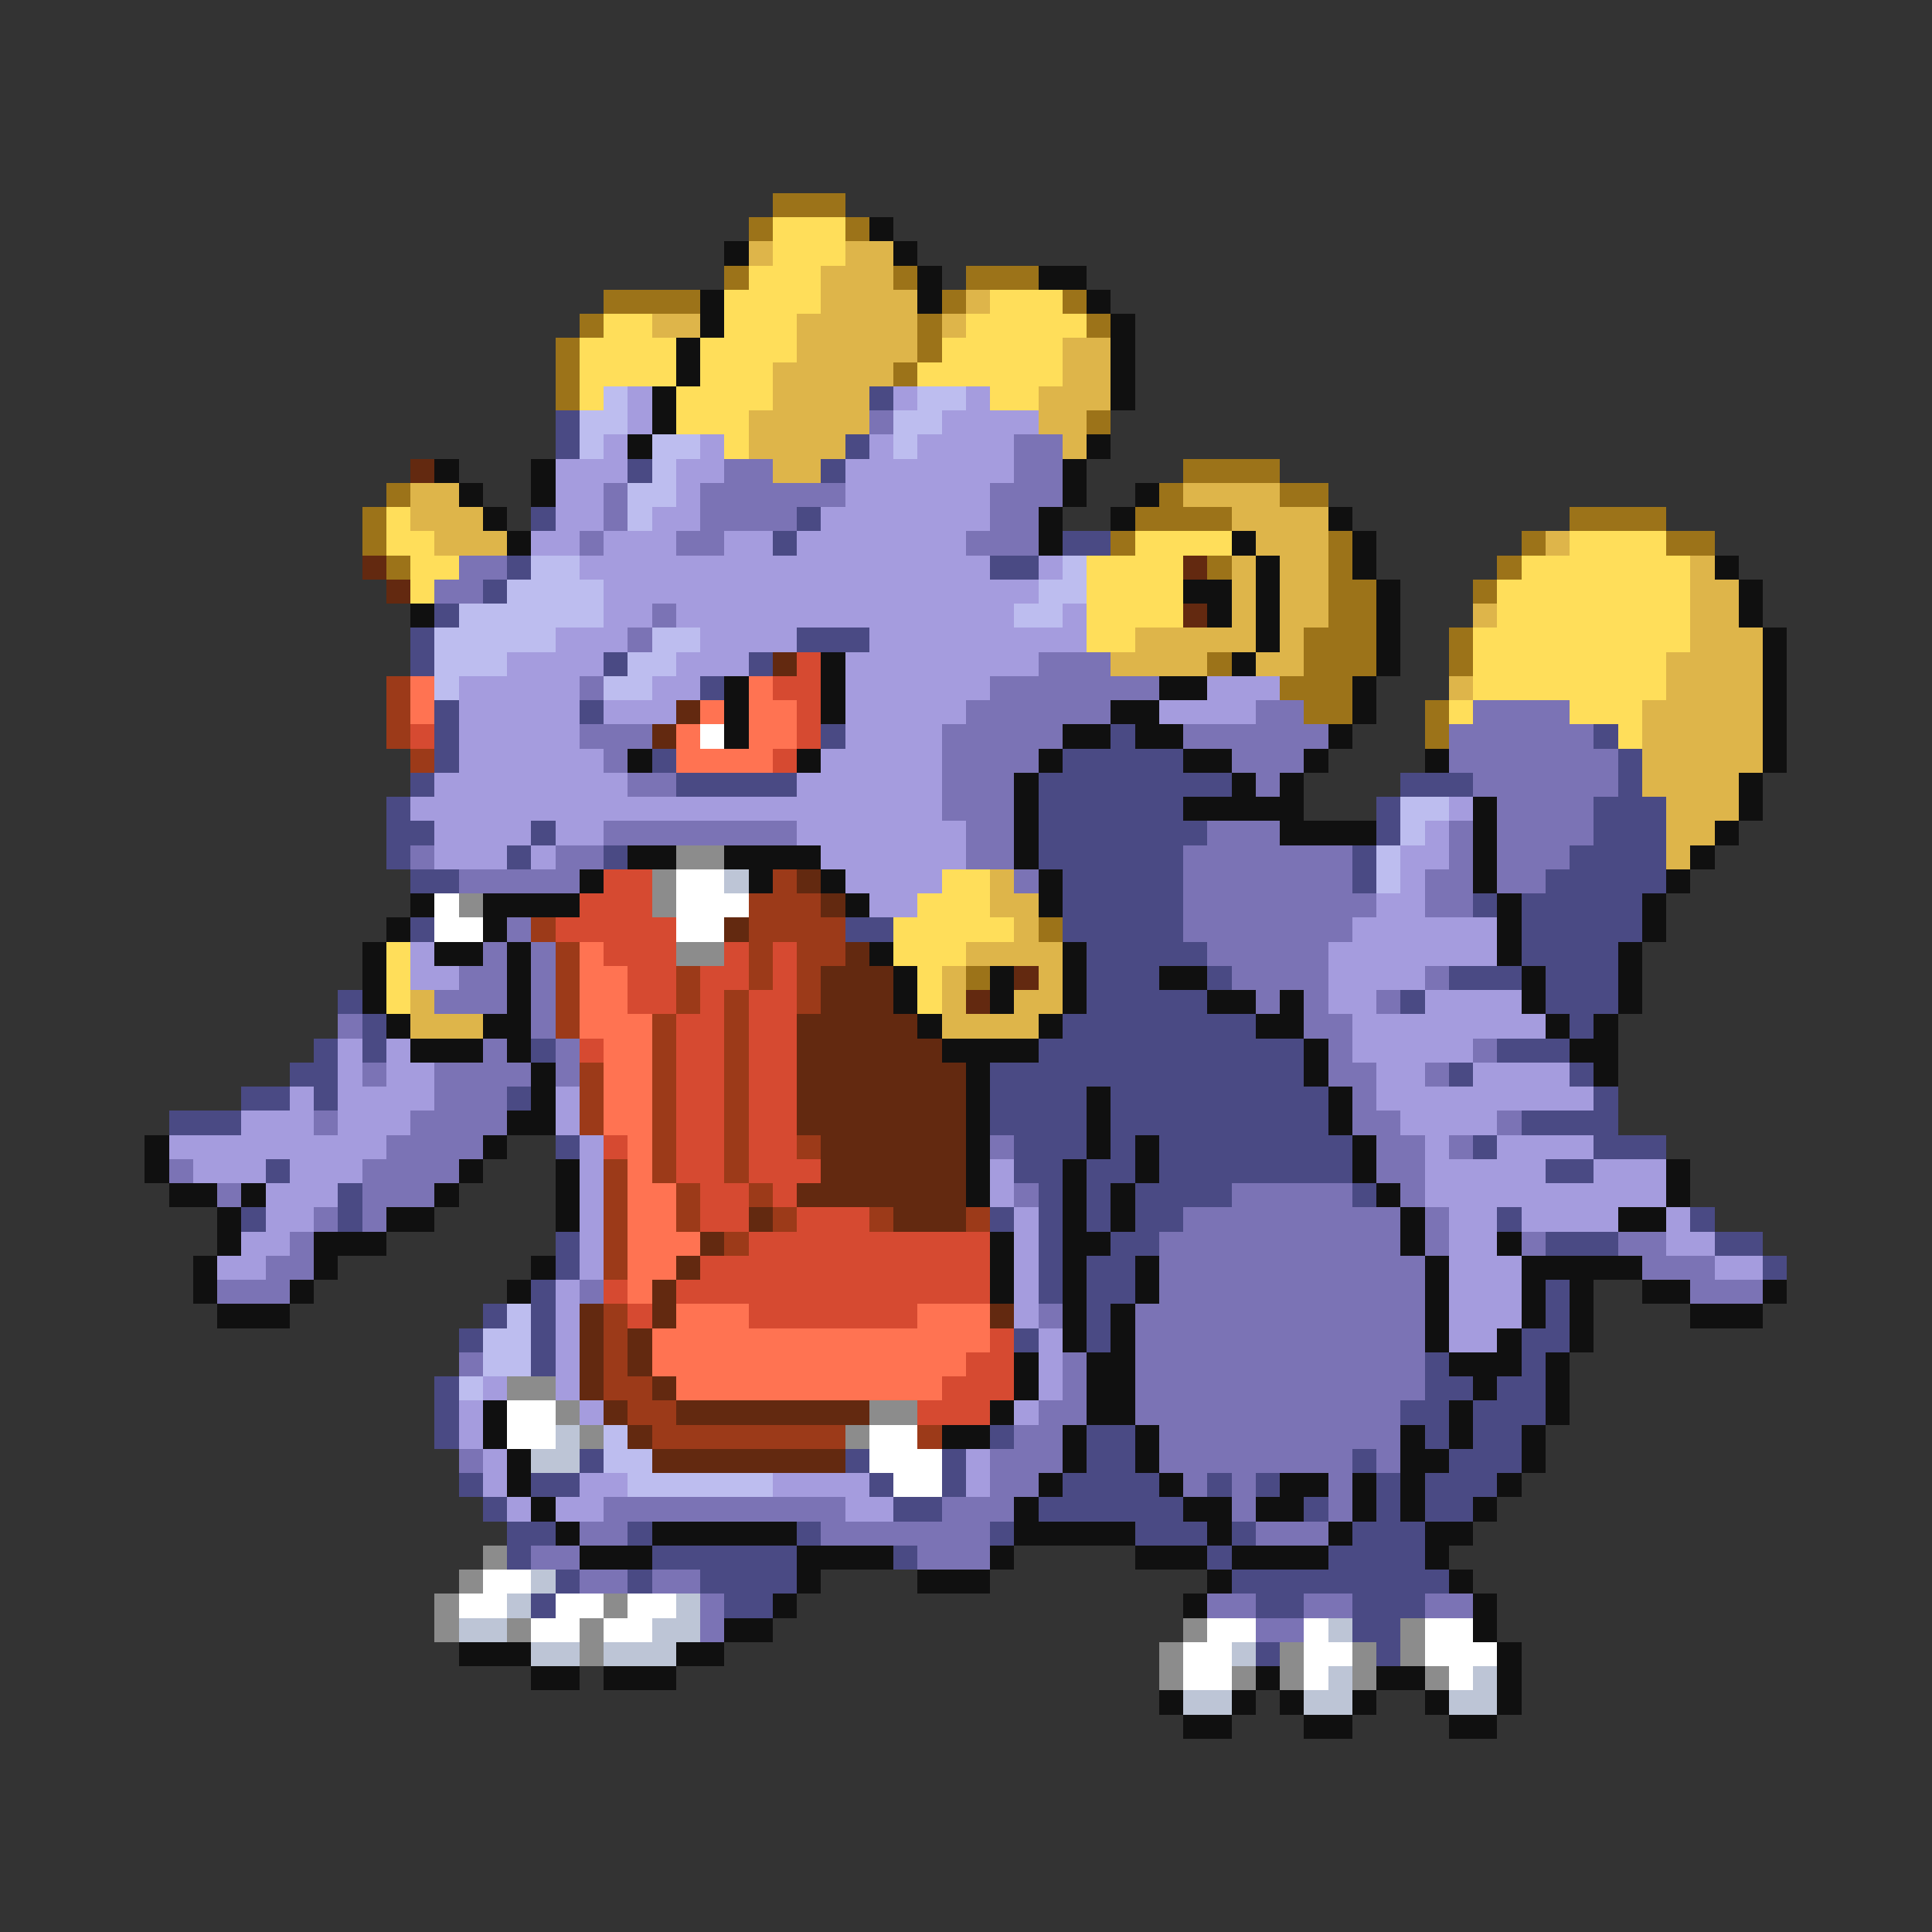 <svg xmlns="http://www.w3.org/2000/svg" viewBox="0 -0.5 80 80" shape-rendering="crispEdges">
<rect x="0" y="-0.5" width="80" height="80" fill="#333333" stroke="none"/>
<path stroke="#9c7319" d="M32 8h3M31 9h1M35 9h1M30 11h1M37 11h1M40 11h3M25 12h4M39 12h1M44 12h1M24 13h1M38 13h1M45 13h1M23 14h1M38 14h1M23 15h1M37 15h1M23 16h1M45 17h1M49 19h4M16 20h1M48 20h1M53 20h2M15 21h1M47 21h4M65 21h4M15 22h1M46 22h1M55 22h1M63 22h1M69 22h2M16 23h1M50 23h1M55 23h1M62 23h1M55 24h2M61 24h1M55 25h2M54 26h3M60 26h1M50 27h1M54 27h3M60 27h1M53 28h3M54 29h2M59 29h1M59 30h1M43 38h1M40 40h1" />
<path stroke="#ffde5a" d="M32 9h3M32 10h3M31 11h3M30 12h4M41 12h3M25 13h2M30 13h3M40 13h5M24 14h4M29 14h4M39 14h5M24 15h4M29 15h3M38 15h6M24 16h1M28 16h4M41 16h2M28 17h3M30 18h1M16 21h1M16 22h2M47 22h4M65 22h4M17 23h2M45 23h4M63 23h7M17 24h1M45 24h4M62 24h8M45 25h4M62 25h8M45 26h2M61 26h9M61 27h8M61 28h8M60 29h1M65 29h3M67 30h1M39 36h2M38 37h3M37 38h5M16 39h1M37 39h3M16 40h1M38 40h1M16 41h1M38 41h1" />
<path stroke="#101010" d="M36 9h1M30 10h1M37 10h1M38 11h1M43 11h2M29 12h1M38 12h1M45 12h1M29 13h1M46 13h1M28 14h1M46 14h1M28 15h1M46 15h1M27 16h1M46 16h1M27 17h1M26 18h1M45 18h1M18 19h1M22 19h1M44 19h1M19 20h1M22 20h1M44 20h1M47 20h1M20 21h1M43 21h1M46 21h1M55 21h1M21 22h1M43 22h1M51 22h1M56 22h1M52 23h1M56 23h1M71 23h1M49 24h2M52 24h1M57 24h1M72 24h1M17 25h1M50 25h1M52 25h1M57 25h1M72 25h1M52 26h1M57 26h1M73 26h1M34 27h1M51 27h1M57 27h1M73 27h1M30 28h1M34 28h1M48 28h2M56 28h1M73 28h1M30 29h1M34 29h1M46 29h2M56 29h1M73 29h1M30 30h1M44 30h2M47 30h2M55 30h1M73 30h1M26 31h1M33 31h1M43 31h1M49 31h2M54 31h1M59 31h1M73 31h1M42 32h1M51 32h1M53 32h1M72 32h1M42 33h1M49 33h5M61 33h1M72 33h1M42 34h1M53 34h4M61 34h1M71 34h1M26 35h2M30 35h4M42 35h1M61 35h1M70 35h1M24 36h1M31 36h1M34 36h1M43 36h1M61 36h1M69 36h1M17 37h1M20 37h4M35 37h1M43 37h1M62 37h1M68 37h1M16 38h1M20 38h1M62 38h1M68 38h1M15 39h1M18 39h2M21 39h1M36 39h1M44 39h1M62 39h1M67 39h1M15 40h1M21 40h1M37 40h1M41 40h1M44 40h1M48 40h2M63 40h1M67 40h1M15 41h1M21 41h1M37 41h1M41 41h1M44 41h1M50 41h2M53 41h1M63 41h1M67 41h1M16 42h1M20 42h2M38 42h1M43 42h1M52 42h2M64 42h1M66 42h1M17 43h3M21 43h1M39 43h4M54 43h1M65 43h2M22 44h1M40 44h1M54 44h1M66 44h1M22 45h1M40 45h1M45 45h1M55 45h1M21 46h2M40 46h1M45 46h1M55 46h1M6 47h1M20 47h1M40 47h1M45 47h1M47 47h1M56 47h1M6 48h1M19 48h1M23 48h1M40 48h1M44 48h1M47 48h1M56 48h1M69 48h1M7 49h2M10 49h1M18 49h1M23 49h1M40 49h1M44 49h1M46 49h1M57 49h1M69 49h1M9 50h1M16 50h2M23 50h1M44 50h1M46 50h1M58 50h1M67 50h2M9 51h1M13 51h3M41 51h1M44 51h2M58 51h1M62 51h1M8 52h1M13 52h1M22 52h1M41 52h1M44 52h1M47 52h1M59 52h1M63 52h5M8 53h1M12 53h1M21 53h1M41 53h1M44 53h1M47 53h1M59 53h1M63 53h1M65 53h1M68 53h2M73 53h1M9 54h3M44 54h1M46 54h1M59 54h1M63 54h1M65 54h1M70 54h3M44 55h1M46 55h1M59 55h1M62 55h1M65 55h1M42 56h1M45 56h2M60 56h3M64 56h1M42 57h1M45 57h2M61 57h1M64 57h1M20 58h1M41 58h1M45 58h2M60 58h1M64 58h1M20 59h1M39 59h2M44 59h1M47 59h1M58 59h1M60 59h1M63 59h1M21 60h1M44 60h1M47 60h1M58 60h2M63 60h1M21 61h1M43 61h1M48 61h1M53 61h2M56 61h1M58 61h1M62 61h1M22 62h1M42 62h1M49 62h2M52 62h2M56 62h1M58 62h1M61 62h1M23 63h1M27 63h6M42 63h5M50 63h1M55 63h1M59 63h2M24 64h3M33 64h4M41 64h1M47 64h3M51 64h4M59 64h1M33 65h1M38 65h3M50 65h1M60 65h1M32 66h1M49 66h1M61 66h1M30 67h2M61 67h1M19 68h3M28 68h2M62 68h1M22 69h2M25 69h3M52 69h1M57 69h2M62 69h1M48 70h1M51 70h1M53 70h1M56 70h1M59 70h1M62 70h1M49 71h2M54 71h2M60 71h2" />
<path stroke="#deb54a" d="M31 10h1M35 10h2M34 11h3M34 12h4M40 12h1M27 13h2M33 13h5M39 13h1M33 14h5M44 14h2M32 15h5M44 15h2M32 16h4M43 16h3M31 17h5M43 17h2M31 18h4M44 18h1M32 19h2M17 20h2M49 20h4M17 21h3M51 21h4M18 22h3M52 22h3M64 22h1M51 23h1M53 23h2M70 23h1M51 24h1M53 24h2M70 24h2M51 25h1M53 25h2M61 25h1M70 25h2M47 26h5M53 26h1M70 26h3M46 27h4M52 27h2M69 27h4M60 28h1M69 28h4M68 29h5M68 30h5M68 31h5M68 32h4M69 33h3M69 34h2M69 35h1M41 36h1M41 37h2M42 38h1M40 39h4M39 40h1M43 40h1M17 41h1M39 41h1M42 41h2M17 42h3M39 42h4" />
<path stroke="#bdbdef" d="M25 16h1M38 16h2M24 17h2M37 17h2M24 18h1M27 18h2M37 18h1M27 19h1M26 20h2M26 21h1M22 23h2M44 23h1M21 24h4M43 24h2M19 25h6M42 25h2M18 26h5M27 26h2M18 27h3M26 27h2M18 28h1M25 28h2M58 33h2M58 34h1M57 35h1M57 36h1M21 54h1M20 55h2M20 56h2M19 57h1M25 59h1M25 60h2M26 61h6" />
<path stroke="#a59cde" d="M26 16h1M37 16h1M40 16h1M26 17h1M39 17h4M25 18h1M29 18h1M36 18h1M38 18h4M23 19h3M28 19h2M35 19h7M23 20h2M28 20h1M35 20h6M23 21h2M27 21h2M34 21h7M22 22h2M25 22h3M30 22h2M33 22h7M24 23h17M43 23h1M25 24h18M25 25h2M28 25h14M44 25h1M23 26h3M29 26h4M36 26h9M21 27h4M28 27h3M35 27h8M19 28h5M27 28h2M35 28h6M50 28h3M19 29h5M25 29h3M35 29h5M48 29h4M19 30h5M35 30h4M19 31h6M34 31h5M18 32h8M33 32h6M17 33h22M60 33h1M18 34h4M23 34h2M33 34h7M59 34h1M18 35h3M22 35h1M34 35h6M58 35h2M35 36h4M58 36h1M36 37h2M57 37h2M56 38h6M17 39h1M55 39h7M17 40h2M55 40h4M55 41h2M59 41h4M56 42h8M14 43h1M16 43h1M56 43h5M14 44h1M16 44h2M57 44h2M61 44h4M12 45h1M14 45h4M23 45h1M57 45h9M10 46h3M14 46h3M23 46h1M58 46h4M7 47h9M24 47h1M59 47h1M62 47h4M8 48h3M12 48h3M24 48h1M41 48h1M59 48h5M66 48h3M11 49h3M24 49h1M41 49h1M59 49h10M11 50h2M24 50h1M42 50h1M60 50h2M63 50h4M69 50h1M10 51h2M24 51h1M42 51h1M60 51h2M69 51h2M9 52h2M24 52h1M42 52h1M60 52h3M71 52h2M23 53h1M42 53h1M60 53h3M23 54h1M42 54h1M60 54h3M23 55h1M43 55h1M60 55h2M23 56h1M43 56h1M20 57h1M23 57h1M43 57h1M19 58h1M24 58h1M42 58h1M19 59h1M20 60h1M40 60h1M20 61h1M24 61h2M32 61h4M40 61h1M21 62h1M23 62h2M35 62h2" />
<path stroke="#4a4a84" d="M36 16h1M23 17h1M23 18h1M35 18h1M26 19h1M34 19h1M22 21h1M33 21h1M32 22h1M44 22h2M21 23h1M41 23h2M20 24h1M18 25h1M17 26h1M33 26h3M17 27h1M25 27h1M31 27h1M29 28h1M18 29h1M24 29h1M18 30h1M34 30h1M46 30h1M66 30h1M18 31h1M27 31h1M44 31h5M67 31h1M17 32h1M28 32h5M43 32h8M58 32h3M67 32h1M16 33h1M43 33h6M57 33h1M66 33h3M16 34h2M22 34h1M43 34h7M57 34h1M66 34h3M16 35h1M21 35h1M25 35h1M43 35h6M56 35h1M65 35h4M17 36h2M44 36h5M56 36h1M64 36h5M44 37h5M61 37h1M63 37h5M17 38h1M35 38h2M44 38h5M63 38h5M45 39h5M63 39h4M45 40h3M50 40h1M60 40h3M64 40h3M14 41h1M45 41h5M58 41h1M64 41h3M15 42h1M44 42h8M65 42h1M13 43h1M15 43h1M22 43h1M43 43h11M62 43h3M12 44h2M41 44h13M60 44h1M65 44h1M10 45h2M13 45h1M21 45h1M41 45h4M46 45h9M66 45h1M7 46h3M41 46h4M46 46h9M63 46h4M23 47h1M42 47h3M46 47h1M48 47h8M61 47h1M66 47h3M11 48h1M42 48h2M45 48h2M48 48h8M64 48h2M14 49h1M43 49h1M45 49h1M47 49h4M56 49h1M10 50h1M14 50h1M41 50h1M43 50h1M45 50h1M47 50h2M62 50h1M70 50h1M23 51h1M43 51h1M46 51h2M64 51h3M71 51h2M23 52h1M43 52h1M45 52h2M73 52h1M22 53h1M43 53h1M45 53h2M64 53h1M20 54h1M22 54h1M45 54h1M64 54h1M19 55h1M22 55h1M42 55h1M45 55h1M63 55h2M22 56h1M59 56h1M63 56h1M18 57h1M59 57h2M62 57h2M18 58h1M58 58h2M61 58h3M18 59h1M41 59h1M45 59h2M59 59h1M61 59h2M24 60h1M35 60h1M39 60h1M45 60h2M56 60h1M60 60h3M19 61h1M22 61h2M36 61h1M39 61h1M44 61h4M50 61h1M52 61h1M57 61h1M59 61h3M20 62h1M37 62h2M43 62h6M54 62h1M57 62h1M59 62h2M21 63h2M26 63h1M33 63h1M41 63h1M47 63h3M51 63h1M56 63h3M21 64h1M27 64h6M37 64h1M50 64h1M55 64h4M23 65h1M26 65h1M29 65h4M51 65h9M22 66h1M30 66h2M52 66h2M56 66h3M56 67h2M52 68h1M57 68h1" />
<path stroke="#7b73b5" d="M36 17h1M42 18h2M30 19h2M42 19h2M25 20h1M29 20h6M41 20h3M25 21h1M29 21h4M41 21h2M24 22h1M28 22h2M40 22h3M19 23h2M18 24h2M27 25h1M26 26h1M43 27h3M24 28h1M41 28h7M40 29h6M52 29h2M61 29h4M24 30h3M39 30h5M49 30h6M60 30h6M25 31h1M39 31h4M51 31h3M60 31h7M26 32h2M39 32h3M52 32h1M61 32h6M39 33h3M62 33h4M25 34h8M40 34h2M50 34h3M60 34h1M62 34h4M17 35h1M23 35h2M40 35h2M49 35h7M60 35h1M62 35h3M19 36h5M42 36h1M49 36h7M59 36h2M62 36h2M49 37h8M59 37h2M21 38h1M49 38h7M20 39h1M22 39h1M50 39h5M19 40h2M22 40h1M51 40h4M59 40h1M18 41h3M22 41h1M52 41h1M54 41h1M57 41h1M14 42h1M22 42h1M54 42h2M20 43h1M23 43h1M55 43h1M61 43h1M15 44h1M18 44h4M23 44h1M55 44h2M59 44h1M18 45h3M56 45h1M13 46h1M17 46h4M56 46h2M62 46h1M16 47h4M41 47h1M57 47h2M60 47h1M7 48h1M15 48h4M57 48h2M9 49h1M15 49h3M42 49h1M51 49h5M58 49h1M13 50h1M15 50h1M49 50h9M59 50h1M12 51h1M48 51h10M59 51h1M63 51h1M67 51h2M11 52h2M48 52h11M68 52h3M9 53h3M24 53h1M48 53h11M70 53h3M43 54h1M47 54h12M47 55h12M19 56h1M44 56h1M47 56h12M44 57h1M47 57h12M43 58h2M47 58h11M42 59h2M48 59h10M19 60h1M41 60h3M48 60h8M57 60h1M41 61h2M49 61h1M51 61h1M55 61h1M25 62h10M39 62h3M51 62h1M55 62h1M24 63h2M34 63h7M52 63h3M22 64h2M38 64h3M24 65h2M27 65h2M29 66h1M50 66h2M54 66h2M59 66h2M29 67h1M52 67h2" />
<path stroke="#632910" d="M17 19h1M15 23h1M49 23h1M16 24h1M49 25h1M32 27h1M28 29h1M27 30h1M33 36h1M34 37h1M30 38h1M35 39h1M34 40h3M42 40h1M34 41h3M40 41h1M33 42h5M33 43h6M33 44h7M33 45h7M33 46h7M34 47h6M34 48h6M33 49h7M31 50h1M37 50h3M29 51h1M28 52h1M27 53h1M24 54h1M27 54h1M41 54h1M24 55h1M26 55h1M24 56h1M26 56h1M24 57h1M27 57h1M25 58h1M28 58h8M26 59h1M27 60h8" />
<path stroke="#d64a31" d="M33 27h1M32 28h2M33 29h1M17 30h1M33 30h1M32 31h1M25 36h2M24 37h3M23 38h5M25 39h3M30 39h1M32 39h1M26 40h2M29 40h2M32 40h1M26 41h2M29 41h1M31 41h2M28 42h2M31 42h2M24 43h1M28 43h2M31 43h2M28 44h2M31 44h2M28 45h2M31 45h2M28 46h2M31 46h2M25 47h1M28 47h2M31 47h2M28 48h2M31 48h3M29 49h2M32 49h1M29 50h2M33 50h3M31 51h10M29 52h12M25 53h1M28 53h13M26 54h1M31 54h7M41 55h1M40 56h2M39 57h3M38 58h3" />
<path stroke="#9c3a19" d="M16 28h1M16 29h1M16 30h1M17 31h1M32 36h1M31 37h3M22 38h1M31 38h4M23 39h1M31 39h1M33 39h2M23 40h1M28 40h1M31 40h1M33 40h1M23 41h1M28 41h1M30 41h1M33 41h1M23 42h1M27 42h1M30 42h1M27 43h1M30 43h1M24 44h1M27 44h1M30 44h1M24 45h1M27 45h1M30 45h1M24 46h1M27 46h1M30 46h1M27 47h1M30 47h1M33 47h1M25 48h1M27 48h1M30 48h1M25 49h1M28 49h1M31 49h1M25 50h1M28 50h1M32 50h1M36 50h1M40 50h1M25 51h1M30 51h1M25 52h1M25 54h1M25 55h1M25 56h1M25 57h2M26 58h2M27 59h8M38 59h1" />
<path stroke="#ff7352" d="M17 28h1M31 28h1M17 29h1M29 29h1M31 29h2M28 30h1M31 30h2M28 31h4M24 39h1M24 40h2M24 41h2M24 42h3M25 43h2M25 44h2M25 45h2M25 46h2M26 47h1M26 48h1M26 49h2M26 50h2M26 51h3M26 52h2M26 53h1M28 54h3M38 54h3M27 55h14M27 56h13M28 57h11" />
<path stroke="#ffffff" d="M29 30h1M28 36h2M18 37h1M28 37h3M18 38h2M28 38h2M21 58h2M21 59h2M36 59h2M36 60h3M37 61h2M20 65h2M19 66h2M23 66h2M26 66h2M22 67h2M25 67h2M50 67h2M54 67h1M59 67h2M49 68h2M54 68h2M59 68h3M49 69h2M54 69h1M60 69h1" />
<path stroke="#8c8c8c" d="M28 35h2M27 36h1M19 37h1M27 37h1M28 39h2M21 57h2M23 58h1M36 58h2M24 59h1M35 59h1M20 64h1M19 65h1M18 66h1M25 66h1M18 67h1M21 67h1M24 67h1M49 67h1M58 67h1M24 68h1M48 68h1M53 68h1M56 68h1M58 68h1M48 69h1M51 69h1M53 69h1M56 69h1M59 69h1" />
<path stroke="#bdc5d6" d="M30 36h1M23 59h1M22 60h2M22 65h1M21 66h1M28 66h1M19 67h2M27 67h2M55 67h1M22 68h2M25 68h3M51 68h1M55 69h1M61 69h1M49 70h2M54 70h2M60 70h2" />
</svg>